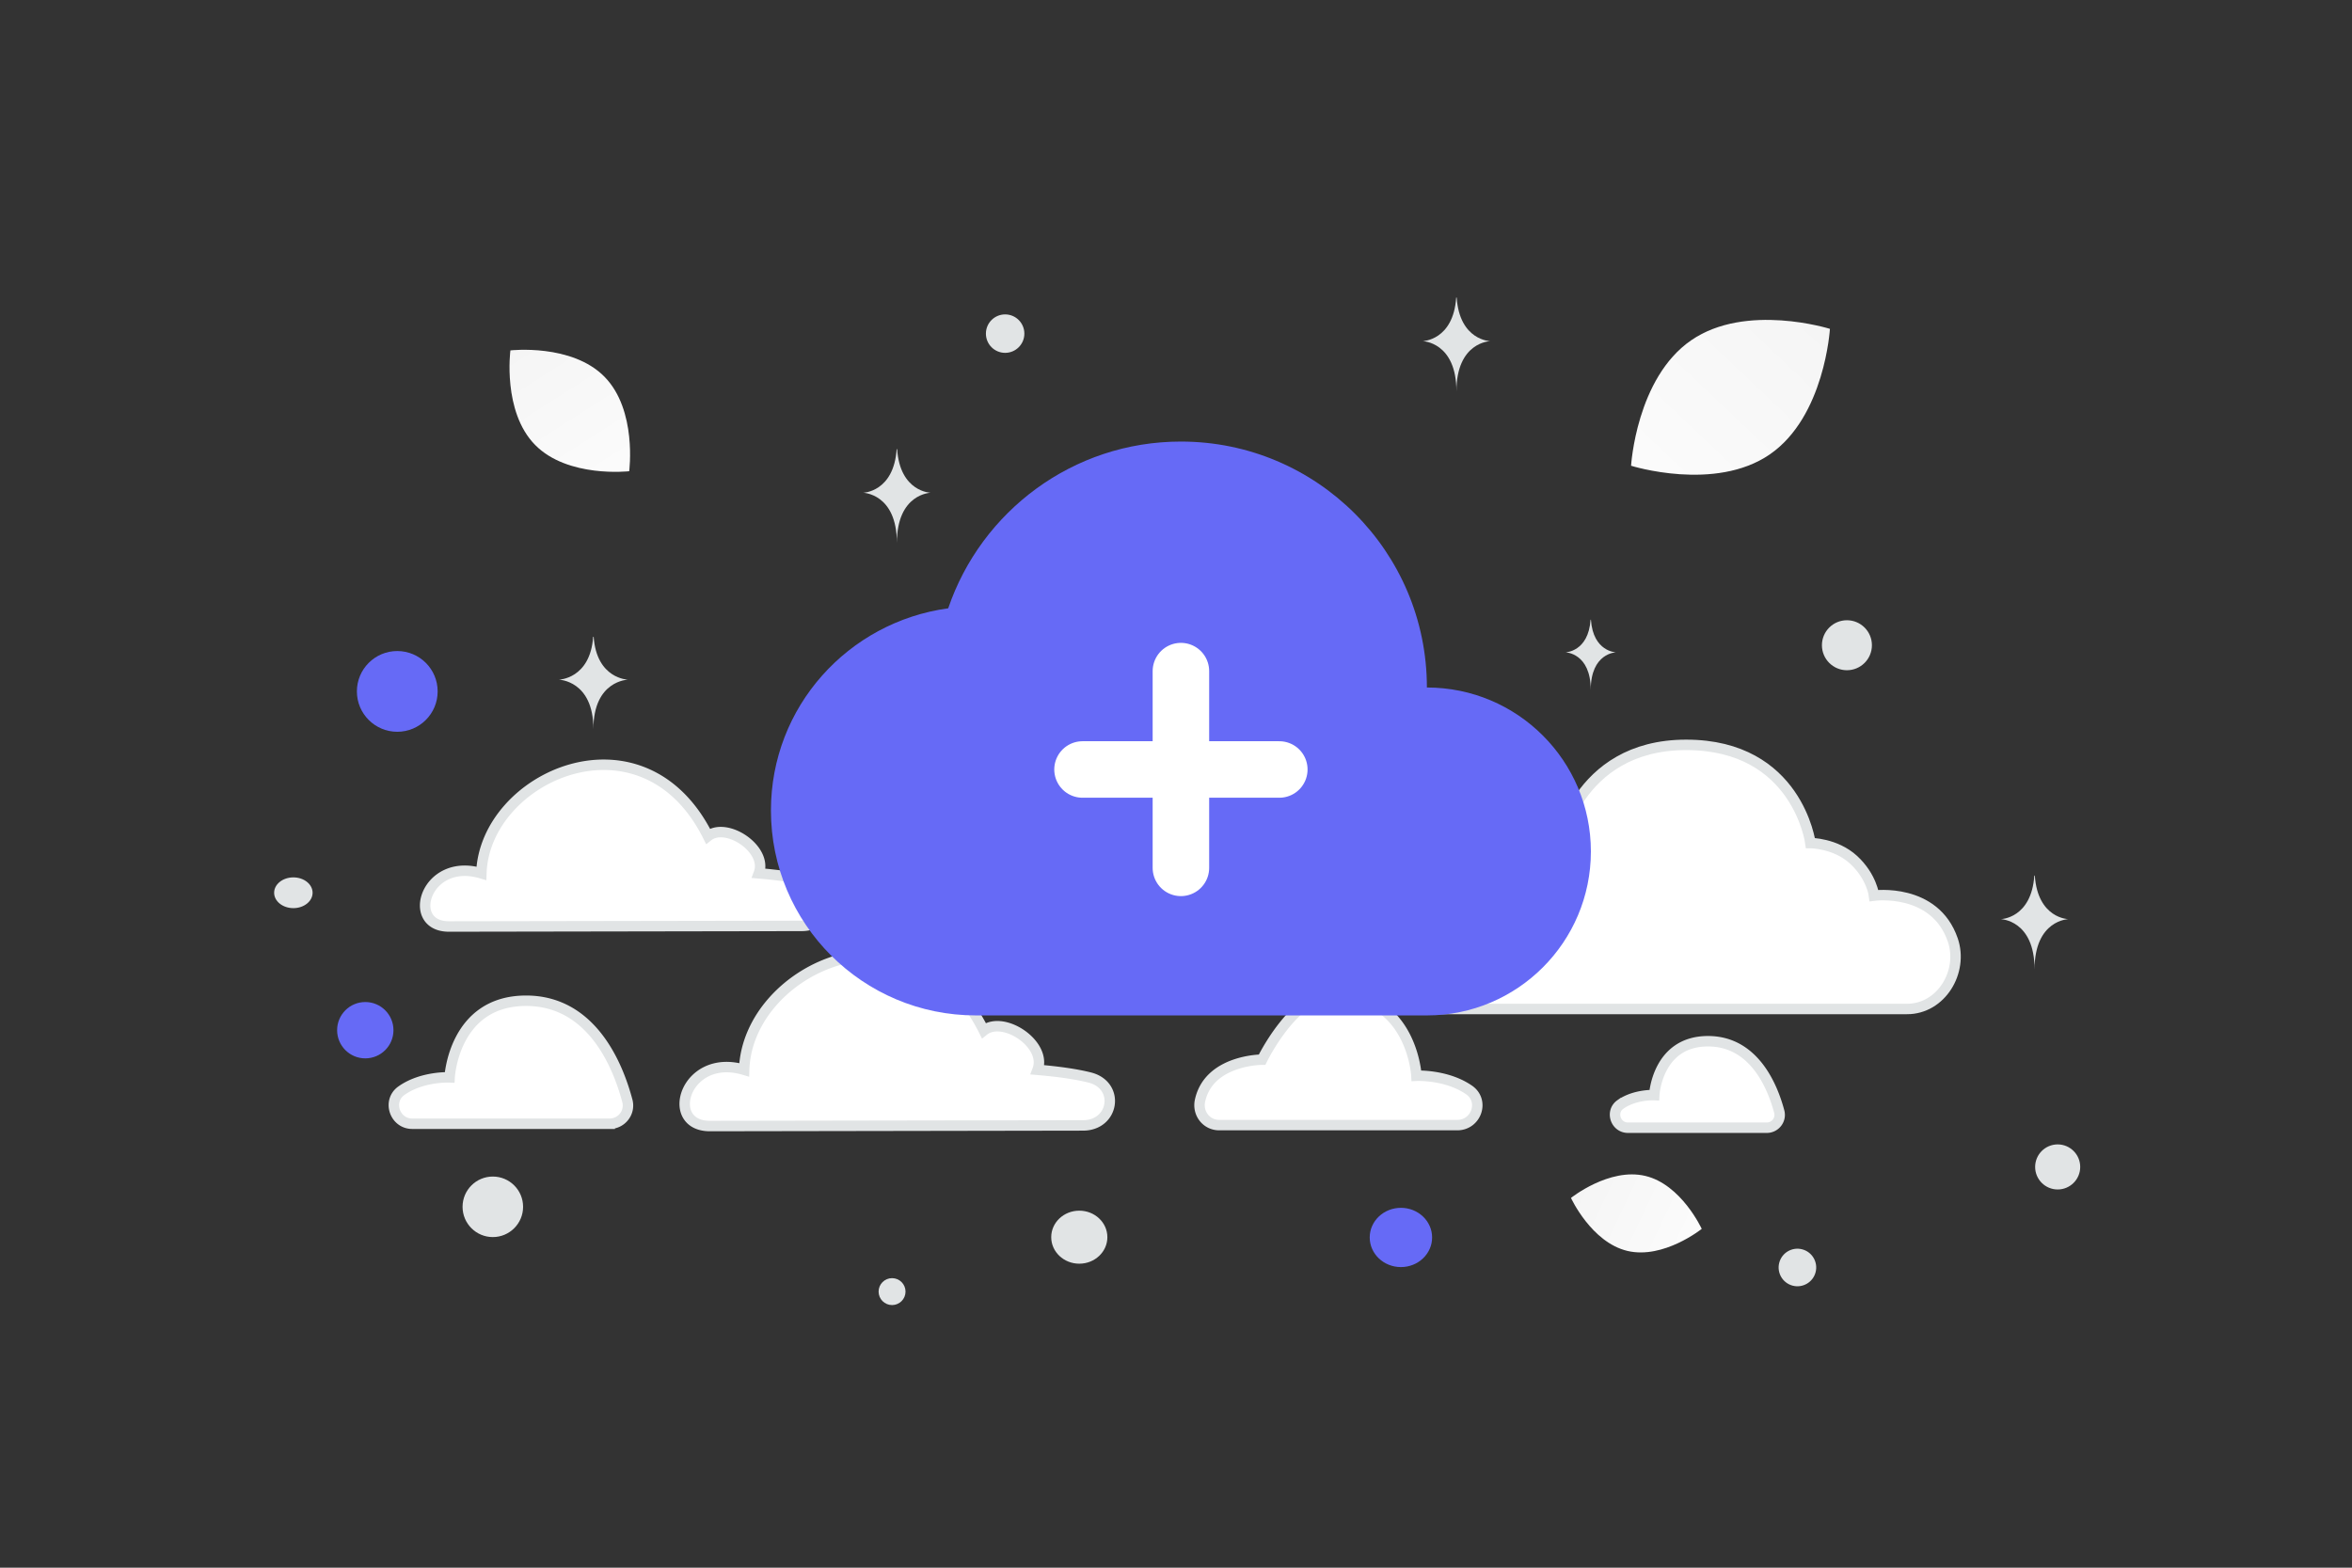 <svg width="900" height="600" viewBox="0 0 900 600" fill="none" xmlns="http://www.w3.org/2000/svg"><rect x="0" y="0" width="900" height="600" fill="#333333" stroke="none"/><path fill="transparent" d="M0 0h900v600H0z"/><path fill-rule="evenodd" clip-rule="evenodd" d="M271.648 430.971c-17.832 0-9.489-28.276 13.103-21.523 1.25-39.262 65.247-67.99 91.711-15.033 7.482-5.921 24.282 5.262 20.562 15.033 8.311.709 14.849 1.67 19.936 2.943 11.746 2.941 9.421 18.448-2.686 18.339l-142.626.241zm-99.843-76.369c-16.862 0-8.972-26.739 12.391-20.352 1.182-37.128 61.699-64.293 86.723-14.217 7.075-5.598 22.962 4.977 19.444 14.217 7.859.67 14.042 1.579 18.852 2.783 11.107 2.78 8.908 17.444-2.54 17.341l-134.87.228zm61.49 75.485h-75.543c-6.754 0-9.663-8.764-4.137-12.65.077-.056.156-.112.234-.166 7.87-5.42 18.198-4.927 18.198-4.927s1.474-29.327 29.261-29.327c25.122 0 35.14 24.71 38.754 38.323 1.173 4.423-2.2 8.747-6.767 8.747zm442.781 1.522h-53.125c-4.75 0-6.796-6.163-2.909-8.896a9.65 9.65 0 0 1 .164-.116c5.534-3.812 12.797-3.465 12.797-3.465s1.037-20.624 20.578-20.624c17.667 0 24.713 17.377 27.254 26.95.825 3.111-1.547 6.151-4.759 6.151zm-209.509-.995h91.036c7.369 0 10.548-9.329 4.515-13.468-.084-.058-.17-.117-.256-.174-8.588-5.771-19.86-5.247-19.86-5.247s-1.611-31.217-31.938-31.217c-14.994 0-27.111 25.053-27.111 25.053s-20.397 0-23.772 15.741c-1.021 4.769 2.4 9.312 7.386 9.312z" fill="#fff" stroke="#E1E4E5" stroke-width="4"/><path fill-rule="evenodd" clip-rule="evenodd" d="M729.653 386.176H527.829c-18.945 0-18.076-15.68-11.888-21.144 6.343-5.6 18.875-3.329 18.875-3.329s3.732-10.547 16.013-15.681c10.863-4.542 22.243-2.381 22.243-2.381s0-7.238 6.955-13.233c6.957-5.996 16.231-5.413 16.231-5.413s6.375-39.914 48.978-39.914 47.53 37.583 47.53 37.583 9.564 0 16.52 6.41c6.955 6.41 7.825 13.692 7.825 13.692s23.262-3.15 30.141 17.021c4.1 12.023-4.323 26.389-17.599 26.389z" fill="#fff" stroke="#E1E4E5" stroke-width="4"/><path fill-rule="evenodd" clip-rule="evenodd" d="M362.834 232.818C324.572 238.042 295 270.5 295 310.191c0 43.314 35.125 78.439 78.439 78.439h172.567c34.654 0 62.751-28.097 62.751-62.751 0-34.655-28.097-62.752-62.751-62.752 0-51.989-42.138-94.127-94.127-94.127-41.369 0-76.416 26.716-89.045 63.818z" fill="#666AF6"/><path d="M489.531 294.503h-75.302m37.65 37.652v-75.301" stroke="#fff" stroke-width="21.625" stroke-linecap="round" stroke-linejoin="round"/><path d="M622.751 478.766c13.811 3.272 28.419-8.441 28.419-8.441s-7.795-17.011-21.611-20.273c-13.811-3.272-28.414 8.431-28.414 8.431s7.795 17.011 21.606 20.283z" fill="url(#a)"/><path d="M677.233 173.9c-21.005 14.469-53.096 4.355-53.096 4.355s1.987-33.568 23.007-48.023c21.005-14.468 53.082-4.368 53.082-4.368s-1.987 33.568-22.993 48.036z" fill="url(#b)"/><path d="M204.75 170.274c12.547 12.77 36.01 10.077 36.01 10.077s3.105-23.397-9.454-36.16c-12.547-12.77-35.998-10.085-35.998-10.085s-3.105 23.397 9.442 36.168z" fill="url(#c)"/><circle r="10.78" transform="matrix(1 0 0 -1 139.78 394.287)" fill="#666AF6"/><ellipse rx="11.936" ry="11.339" transform="matrix(1 0 0 -1 536.064 473.61)" fill="#666AF6"/><circle cx="152.017" cy="264.623" r="15.452" fill="#666AF6"/><ellipse cx="412.995" cy="473.505" rx="10.743" ry="10.146" fill="#E1E4E5"/><circle cx="787.376" cy="446.622" r="8.624" fill="#E1E4E5"/><circle cx="341.351" cy="494.336" r="5.151" fill="#E1E4E5"/><circle cx="384.618" cy="127.688" r="7.358" fill="#E1E4E5"/><circle cx="687.788" cy="485.105" r="7.19" transform="rotate(105 687.788 485.105)" fill="#E1E4E5"/><circle cx="706.73" cy="246.951" r="9.565" fill="#E1E4E5"/><ellipse cx="112.256" cy="341.686" rx="7.358" ry="5.886" fill="#E1E4E5"/><circle cx="188.581" cy="461.882" r="11.581" transform="rotate(90 188.581 461.882)" fill="#E1E4E5"/><path d="M227.169 243.73h-.192c-1.14 16.151-13.151 16.399-13.151 16.399s13.245.259 13.245 18.92c0-18.661 13.244-18.92 13.244-18.92s-12.006-.248-13.146-16.399zm330.236-129.843h-.188c-1.113 16.431-12.844 16.683-12.844 16.683s12.935.264 12.935 19.249c0-18.985 12.936-19.249 12.936-19.249s-11.726-.252-12.839-16.683zm221.224 221.224h-.188c-1.113 16.431-12.844 16.684-12.844 16.684s12.936.263 12.936 19.248c0-18.985 12.935-19.248 12.935-19.248s-11.726-.253-12.839-16.684zm-435.336-163.2h-.188c-1.113 16.431-12.844 16.684-12.844 16.684s12.936.263 12.936 19.248c0-18.985 12.935-19.248 12.935-19.248s-11.726-.253-12.839-16.684zm265.484 65.29h-.14c-.832 12.277-9.597 12.466-9.597 12.466s9.665.197 9.665 14.382c0-14.185 9.666-14.382 9.666-14.382s-8.762-.189-9.594-12.466z" fill="#E1E4E5"/><defs><linearGradient id="a" x1="674.76" y1="486.901" x2="553.858" y2="429.783" gradientUnits="userSpaceOnUse"><stop stop-color="#fff"/><stop offset="1" stop-color="#EEE"/></linearGradient><linearGradient id="b" x1="595.409" y1="221.373" x2="760.758" y2="47.016" gradientUnits="userSpaceOnUse"><stop stop-color="#fff"/><stop offset="1" stop-color="#EEE"/></linearGradient><linearGradient id="c" x1="254.811" y1="213.894" x2="164.103" y2="71.701" gradientUnits="userSpaceOnUse"><stop stop-color="#fff"/><stop offset="1" stop-color="#EEE"/></linearGradient></defs></svg>